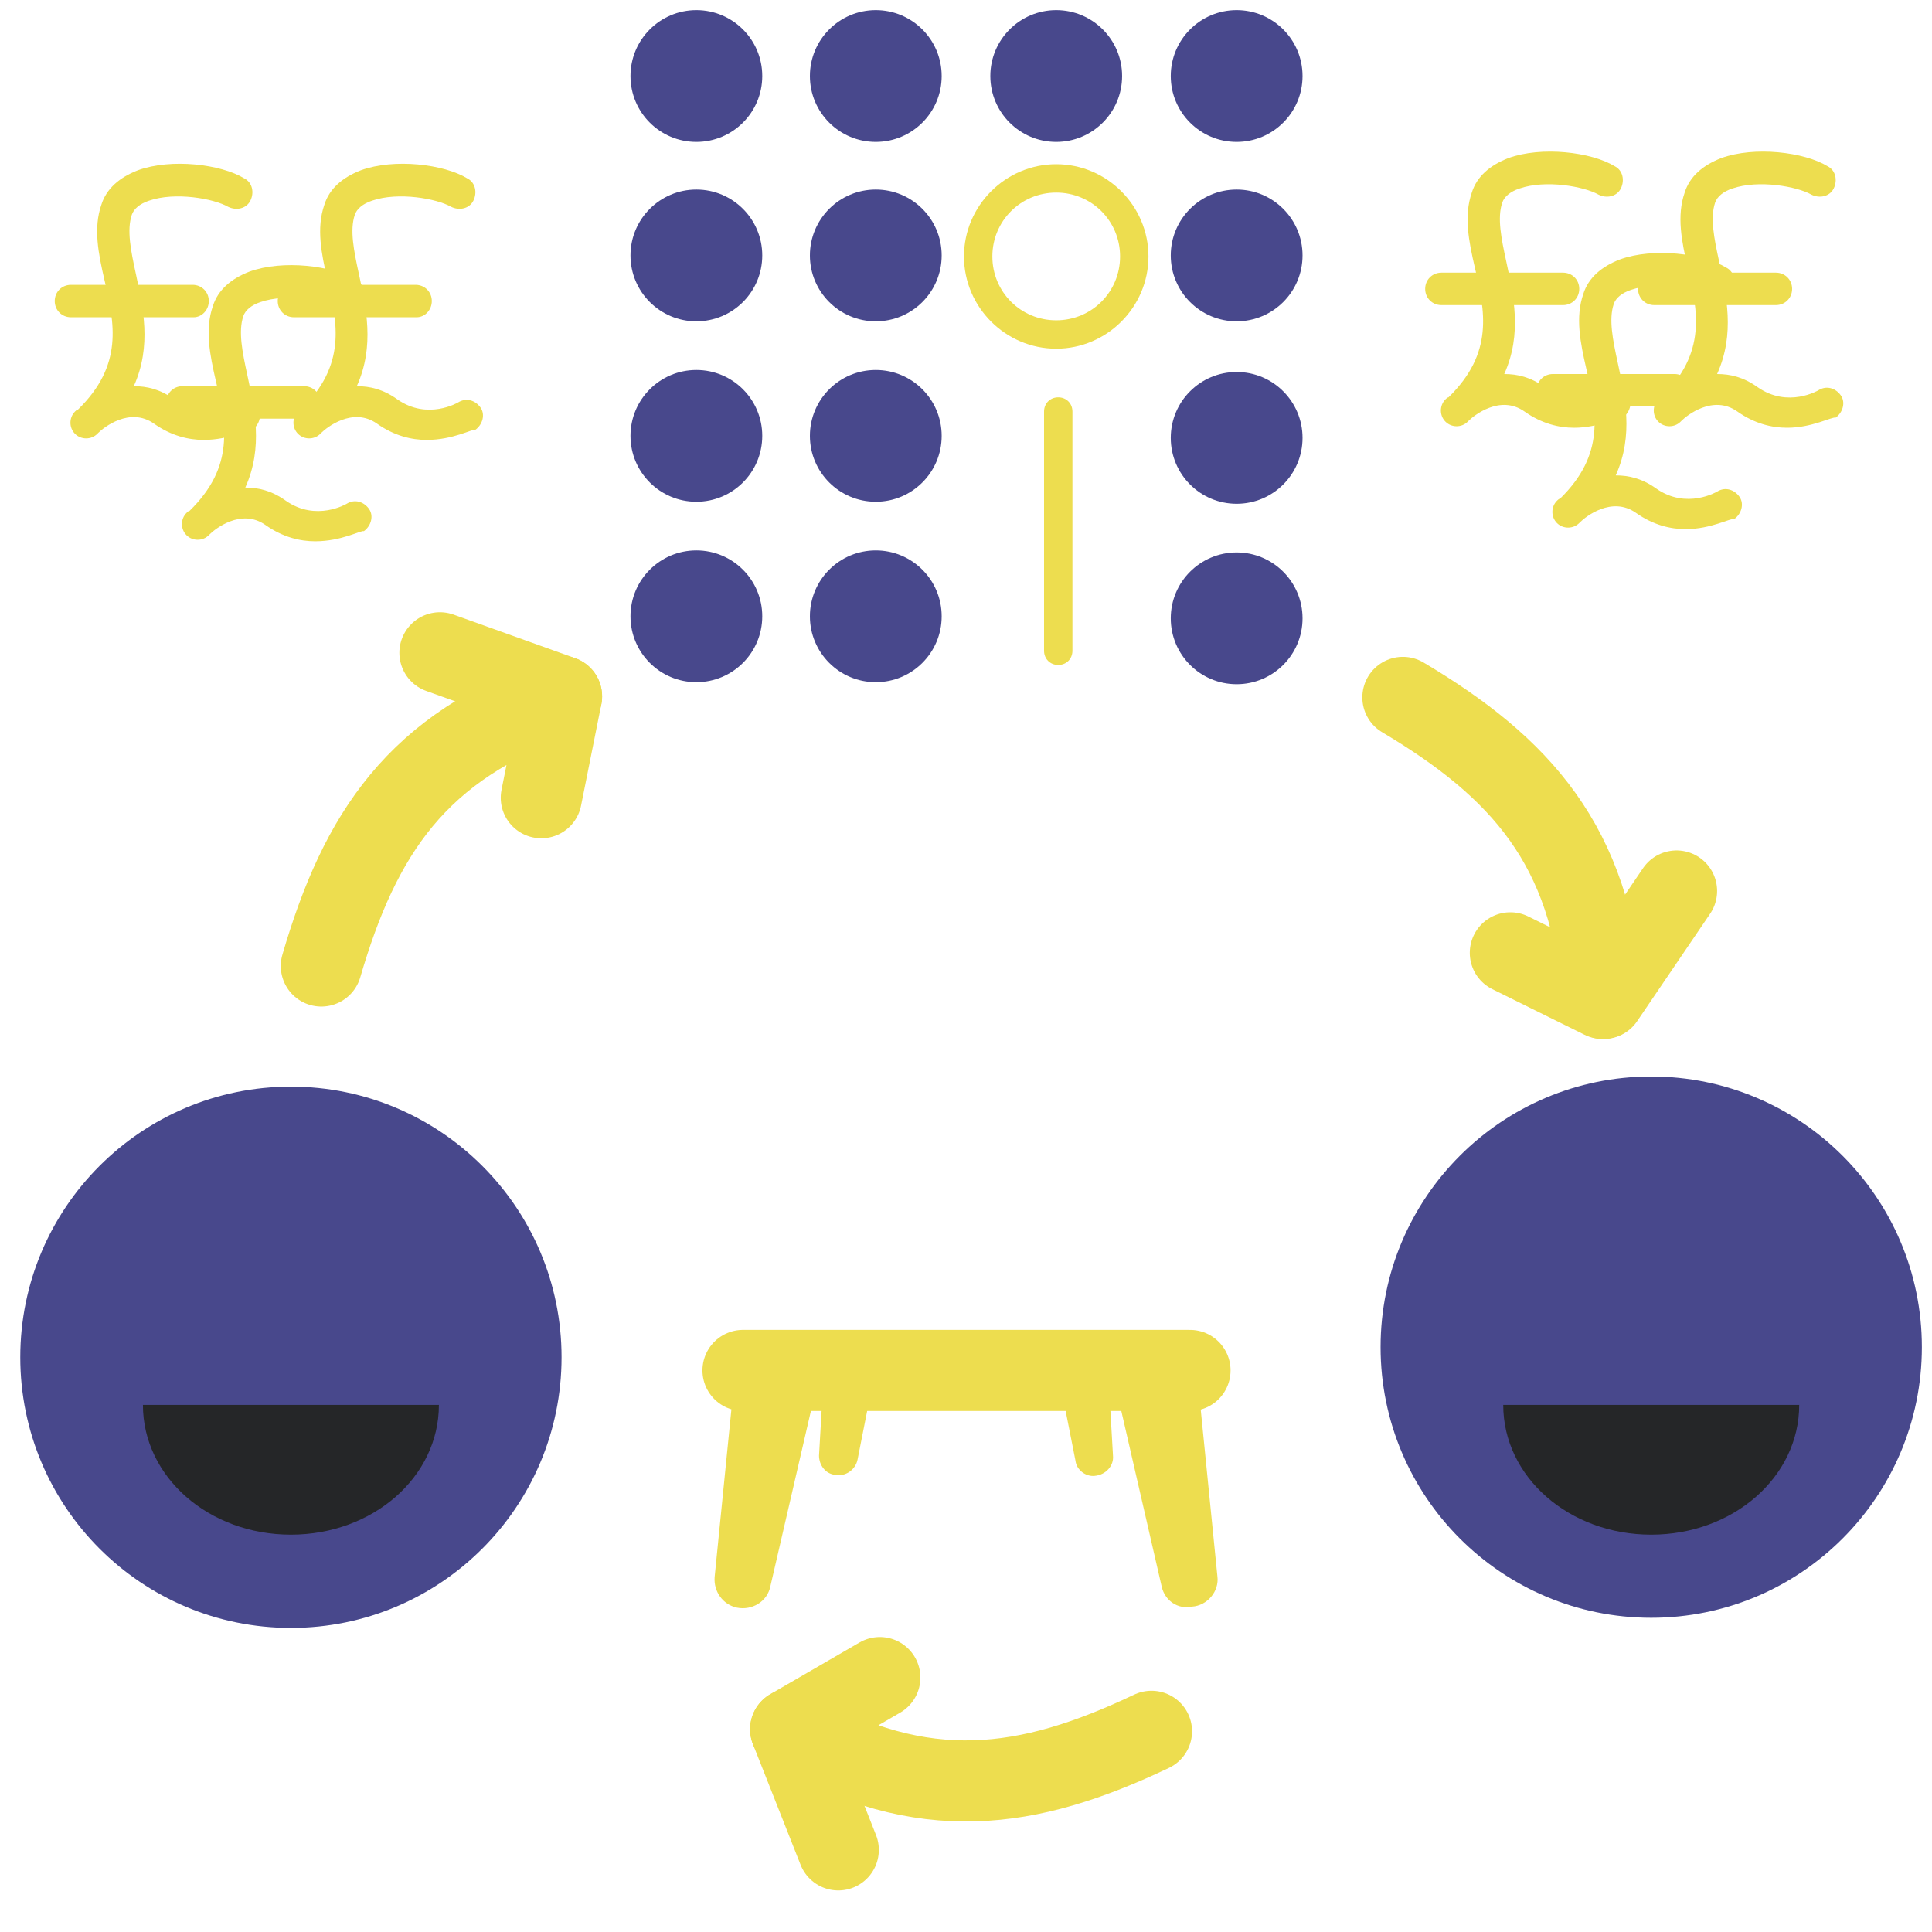 <?xml version="1.0" encoding="utf-8"?>
<!-- Generator: Adobe Illustrator 19.0.0, SVG Export Plug-In . SVG Version: 6.00 Build 0)  -->
<svg version="1.1" xmlns="http://www.w3.org/2000/svg" xmlns:xlink="http://www.w3.org/1999/xlink" x="0px" y="0px"
	 viewBox="0 0 190.6 190.6" style="enable-background:new 0 0 190.6 190.6;" xml:space="preserve">
<style type="text/css">
	.st0{fill:#48488C;}
	.st1{fill:#252628;}
	.st2{fill:#EDDD4F;}
	.st3{fill:none;stroke:#EDDD4F;stroke-width:8;stroke-linecap:round;stroke-linejoin:round;stroke-miterlimit:10;}
</style>
<g id="Layer_1">
</g>
<g id="Layer_2">
	<circle id="XMLID_31_" class="st0" cx="28.7" cy="133.9" r="26.7"/>
	<path id="XMLID_30_" class="st1" d="M43.3,138.6c0,7.1-6.5,12.8-14.6,12.8s-14.6-5.7-14.6-12.8H43.3z"/>
	<circle id="XMLID_33_" class="st0" cx="162.9" cy="132.9" r="26.7"/>
	<path id="XMLID_32_" class="st1" d="M177.5,138.6c0,7.1-6.5,12.8-14.6,12.8s-14.6-5.7-14.6-12.8H177.5z"/>
	<g id="XMLID_1_">
		<path id="XMLID_27_" class="st2" d="M20.1,43.4c-1.5,0-3.2-0.4-4.9-1.6c-2.4-1.7-5,0.4-5.5,0.9c0,0-0.1,0.1-0.1,0.1
			c-0.6,0.6-1.6,0.6-2.2,0c-0.6-0.6-0.6-1.6,0-2.2c0.1-0.1,0.2-0.2,0.3-0.2c4.5-4.4,3.6-8.5,2.6-12.8c-0.6-2.6-1.1-5.1-0.3-7.4
			c0.5-1.6,1.8-2.7,3.6-3.4c3.3-1.2,8.2-0.6,10.5,0.8c0.8,0.4,1,1.4,0.6,2.2c-0.4,0.8-1.4,1-2.2,0.6c-1.4-0.8-5.2-1.5-7.8-0.6
			c-0.9,0.3-1.5,0.8-1.7,1.4c-0.5,1.5-0.1,3.5,0.4,5.8c0.7,3.3,1.6,7.1-0.2,11.1c1.3,0,2.6,0.3,4,1.3c3,2.1,6,0.3,6,0.3
			c0.8-0.5,1.7-0.2,2.2,0.5c0.5,0.7,0.2,1.7-0.5,2.2C24.6,42.3,22.7,43.4,20.1,43.4z"/>
		<path id="XMLID_29_" class="st2" d="M19.1,31.3H7c-0.9,0-1.6-0.7-1.6-1.6s0.7-1.6,1.6-1.6h12c0.9,0,1.6,0.7,1.6,1.6
			S19.9,31.3,19.1,31.3z"/>
	</g>
	<g id="XMLID_51_">
		<path id="XMLID_53_" class="st2" d="M31.1,53.4c-1.5,0-3.2-0.4-4.9-1.6c-2.4-1.7-5,0.4-5.5,0.9c0,0-0.1,0.1-0.1,0.1
			c-0.6,0.6-1.6,0.6-2.2,0c-0.6-0.6-0.6-1.6,0-2.2c0.1-0.1,0.2-0.2,0.3-0.2c4.5-4.4,3.6-8.5,2.6-12.8c-0.6-2.6-1.1-5.1-0.3-7.4
			c0.5-1.6,1.8-2.7,3.6-3.4c3.3-1.2,8.2-0.6,10.5,0.8c0.8,0.4,1,1.4,0.6,2.2c-0.4,0.8-1.4,1-2.2,0.6c-1.4-0.8-5.2-1.5-7.8-0.6
			c-0.9,0.3-1.5,0.8-1.7,1.4c-0.5,1.5-0.1,3.5,0.4,5.8c0.7,3.3,1.6,7.1-0.2,11.1c1.3,0,2.6,0.3,4,1.3c3,2.1,6,0.3,6,0.3
			c0.8-0.5,1.7-0.2,2.2,0.5c0.5,0.7,0.2,1.7-0.5,2.2C35.6,52.3,33.7,53.4,31.1,53.4z"/>
		<path id="XMLID_52_" class="st2" d="M30.1,41.3H18c-0.9,0-1.6-0.7-1.6-1.6c0-0.9,0.7-1.6,1.6-1.6h12c0.9,0,1.6,0.7,1.6,1.6
			C31.6,40.6,30.9,41.3,30.1,41.3z"/>
	</g>
	<g id="XMLID_54_">
		<path id="XMLID_56_" class="st2" d="M42.1,43.4c-1.5,0-3.2-0.4-4.9-1.6c-2.4-1.7-5,0.4-5.5,0.9c0,0-0.1,0.1-0.1,0.1
			c-0.6,0.6-1.6,0.6-2.2,0c-0.6-0.6-0.6-1.6,0-2.2c0.1-0.1,0.2-0.2,0.3-0.2c4.5-4.4,3.6-8.5,2.6-12.8c-0.6-2.6-1.1-5.1-0.3-7.4
			c0.5-1.6,1.8-2.7,3.6-3.4c3.3-1.2,8.2-0.6,10.5,0.8c0.8,0.4,1,1.4,0.6,2.2c-0.4,0.8-1.4,1-2.2,0.6c-1.4-0.8-5.2-1.5-7.8-0.6
			c-0.9,0.3-1.5,0.8-1.7,1.4c-0.5,1.5-0.1,3.5,0.4,5.8c0.7,3.3,1.6,7.1-0.2,11.1c1.3,0,2.6,0.3,4,1.3c3,2.1,6,0.3,6,0.3
			c0.8-0.5,1.7-0.2,2.2,0.5c0.5,0.7,0.2,1.7-0.5,2.2C46.6,42.3,44.7,43.4,42.1,43.4z"/>
		<path id="XMLID_55_" class="st2" d="M41.1,31.3H29c-0.9,0-1.6-0.7-1.6-1.6s0.7-1.6,1.6-1.6h12c0.9,0,1.6,0.7,1.6,1.6
			S41.9,31.3,41.1,31.3z"/>
	</g>
	<g id="XMLID_37_">
		<path id="XMLID_39_" class="st2" d="M166.3,52.2c-1.5,0-3.2-0.4-4.9-1.6c-2.4-1.7-5,0.4-5.5,0.9c0,0-0.1,0.1-0.1,0.1
			c-0.6,0.6-1.6,0.6-2.2,0c-0.6-0.6-0.6-1.6,0-2.2c0.1-0.1,0.2-0.2,0.3-0.2c4.5-4.4,3.6-8.5,2.6-12.8c-0.6-2.6-1.1-5.1-0.3-7.4
			c0.5-1.6,1.8-2.7,3.6-3.4c3.3-1.2,8.2-0.6,10.5,0.8c0.8,0.4,1,1.4,0.6,2.2c-0.4,0.8-1.4,1-2.2,0.6c-1.4-0.8-5.2-1.5-7.8-0.6
			c-0.9,0.3-1.5,0.8-1.7,1.4c-0.5,1.5-0.1,3.5,0.4,5.8c0.7,3.3,1.6,7.1-0.2,11.1c1.3,0,2.6,0.3,4,1.3c3,2.1,6,0.3,6,0.3
			c0.8-0.5,1.7-0.2,2.2,0.5c0.5,0.7,0.2,1.7-0.5,2.2C170.7,51.1,168.8,52.2,166.3,52.2z"/>
		<path id="XMLID_38_" class="st2" d="M165.2,40.1h-12c-0.9,0-1.6-0.7-1.6-1.6c0-0.9,0.7-1.6,1.6-1.6h12c0.9,0,1.6,0.7,1.6,1.6
			C166.8,39.4,166.1,40.1,165.2,40.1z"/>
	</g>
	<g id="XMLID_57_">
		<path id="XMLID_59_" class="st2" d="M155.3,42.2c-1.5,0-3.2-0.4-4.9-1.6c-2.4-1.7-5,0.4-5.5,0.9c0,0-0.1,0.1-0.1,0.1
			c-0.6,0.6-1.6,0.6-2.2,0c-0.6-0.6-0.6-1.6,0-2.2c0.1-0.1,0.2-0.2,0.3-0.2c4.5-4.4,3.6-8.5,2.6-12.8c-0.6-2.6-1.1-5.1-0.3-7.4
			c0.5-1.6,1.8-2.7,3.6-3.4c3.3-1.2,8.2-0.6,10.5,0.8c0.8,0.4,1,1.4,0.6,2.2c-0.4,0.8-1.4,1-2.2,0.6c-1.4-0.8-5.2-1.5-7.8-0.6
			c-0.9,0.3-1.5,0.8-1.7,1.4c-0.5,1.5-0.1,3.5,0.4,5.8c0.7,3.3,1.6,7.1-0.2,11.1c1.3,0,2.6,0.3,4,1.3c3,2.1,6,0.3,6,0.3
			c0.8-0.5,1.7-0.2,2.2,0.5c0.5,0.7,0.2,1.7-0.5,2.2C159.7,41.1,157.8,42.2,155.3,42.2z"/>
		<path id="XMLID_58_" class="st2" d="M154.2,30.1h-12c-0.9,0-1.6-0.7-1.6-1.6s0.7-1.6,1.6-1.6h12c0.9,0,1.6,0.7,1.6,1.6
			S155.1,30.1,154.2,30.1z"/>
	</g>
	<g id="XMLID_60_">
		<path id="XMLID_62_" class="st2" d="M176.3,42.2c-1.5,0-3.2-0.4-4.9-1.6c-2.4-1.7-5,0.4-5.5,0.9c0,0-0.1,0.1-0.1,0.1
			c-0.6,0.6-1.6,0.6-2.2,0c-0.6-0.6-0.6-1.6,0-2.2c0.1-0.1,0.2-0.2,0.3-0.2c4.5-4.4,3.6-8.5,2.6-12.8c-0.6-2.6-1.1-5.1-0.3-7.4
			c0.5-1.6,1.8-2.7,3.6-3.4c3.3-1.2,8.2-0.6,10.5,0.8c0.8,0.4,1,1.4,0.6,2.2c-0.4,0.8-1.4,1-2.2,0.6c-1.4-0.8-5.2-1.5-7.8-0.6
			c-0.9,0.3-1.5,0.8-1.7,1.4c-0.5,1.5-0.1,3.5,0.4,5.8c0.7,3.3,1.6,7.1-0.2,11.1c1.3,0,2.6,0.3,4,1.3c3,2.1,6,0.3,6,0.3
			c0.8-0.5,1.7-0.2,2.2,0.5c0.5,0.7,0.2,1.7-0.5,2.2C180.7,41.1,178.8,42.2,176.3,42.2z"/>
		<path id="XMLID_61_" class="st2" d="M175.2,30.1h-12c-0.9,0-1.6-0.7-1.6-1.6s0.7-1.6,1.6-1.6h12c0.9,0,1.6,0.7,1.6,1.6
			S176.1,30.1,175.2,30.1z"/>
	</g>
	<circle id="XMLID_374_" class="st0" cx="68.7" cy="43" r="6.5"/>
	<circle id="XMLID_373_" class="st0" cx="68.7" cy="60.8" r="6.5"/>
	<circle id="XMLID_372_" class="st0" cx="68.7" cy="7.5" r="6.5"/>
	<circle id="XMLID_371_" class="st0" cx="68.7" cy="25.2" r="6.5"/>
	<circle id="XMLID_370_" class="st0" cx="86.4" cy="43" r="6.5"/>
	<circle id="XMLID_369_" class="st0" cx="86.4" cy="60.8" r="6.5"/>
	<circle id="XMLID_368_" class="st0" cx="86.4" cy="7.5" r="6.5"/>
	<circle id="XMLID_367_" class="st0" cx="86.4" cy="25.2" r="6.5"/>
	<circle id="XMLID_366_" class="st0" cx="104.2" cy="7.5" r="6.5"/>
	<circle id="XMLID_365_" class="st0" cx="122" cy="7.5" r="6.5"/>
	<circle id="XMLID_364_" class="st0" cx="122" cy="25.2" r="6.5"/>
	<circle id="XMLID_363_" class="st0" cx="122" cy="43.2" r="6.5"/>
	<circle id="XMLID_362_" class="st0" cx="122" cy="61" r="6.5"/>
	<path id="XMLID_25_" class="st2" d="M104.4,65.6c-0.8,0-1.4-0.6-1.4-1.4V40.6c0-0.8,0.6-1.4,1.4-1.4s1.4,0.6,1.4,1.4v23.6
		C105.8,65,105.2,65.6,104.4,65.6z"/>
	<path id="XMLID_5_" class="st2" d="M104.2,34.4c-5,0-9.1-4.1-9.1-9.1c0-5,4.1-9.1,9.1-9.1s9.1,4.1,9.1,9.1
		C113.3,30.3,109.2,34.4,104.2,34.4z M104.2,19c-3.5,0-6.3,2.8-6.3,6.3c0,3.5,2.8,6.3,6.3,6.3s6.3-2.8,6.3-6.3
		C110.5,21.8,107.7,19,104.2,19z"/>
	<path id="XMLID_40_" class="st3" d="M31.7,95.3c3.8-13,9.4-21.7,23.7-26.6l-2,10"/>
	<line id="XMLID_41_" class="st3" x1="43.4" y1="64.4" x2="55.4" y2="68.7"/>
	<path id="XMLID_43_" class="st3" d="M138.4,68.8c11.6,6.9,18.6,14.6,19.7,29.7L149,94"/>
	<line id="XMLID_42_" class="st3" x1="165.4" y1="87.9" x2="158.2" y2="98.5"/>
	<path id="XMLID_45_" class="st3" d="M113.6,170.8c-12.2,5.8-22.5,7.3-35.6-0.2l8.8-5.1"/>
	<line id="XMLID_44_" class="st3" x1="82.7" y1="182.5" x2="78" y2="170.6"/>
	<line id="XMLID_28_" class="st3" x1="73.3" y1="135.2" x2="117.4" y2="135.2"/>
	<g id="XMLID_46_">
		<path id="XMLID_14_" class="st2" d="M70.5,155.6l1.9-19c0.2-2.2,2.2-3.8,4.4-3.6c2.2,0.2,3.8,2.2,3.6,4.4c0,0.2,0,0.3-0.1,0.5
			L76,156.5c-0.3,1.5-1.8,2.4-3.3,2.1C71.3,158.3,70.4,157,70.5,155.6z"/>
	</g>
	<g id="XMLID_47_">
		<path id="XMLID_12_" class="st2" d="M80.8,143.6l0.5-8.7c0.1-1.4,1.3-2.4,2.6-2.4c1.4,0.1,2.4,1.3,2.4,2.6c0,0.1,0,0.2,0,0.3
			l-1.7,8.6c-0.2,1-1.2,1.7-2.2,1.5C81.4,145.4,80.8,144.5,80.8,143.6z"/>
	</g>
	<g id="XMLID_9_">
		<path id="XMLID_34_" class="st2" d="M114.6,156.5l-4.3-18.7c-0.5-2.2,0.9-4.3,3-4.8c2.2-0.5,4.3,0.9,4.8,3c0,0.2,0.1,0.3,0.1,0.5
			l1.9,19c0.2,1.5-1,2.9-2.5,3C116.2,158.8,114.9,157.9,114.6,156.5z"/>
	</g>
	<g id="XMLID_3_">
		<path id="XMLID_23_" class="st2" d="M106.1,144.1l-1.7-8.6c-0.3-1.4,0.6-2.7,2-2.9c1.4-0.3,2.7,0.6,2.9,2c0,0.1,0,0.2,0,0.3
			l0.5,8.7c0.1,1-0.7,1.9-1.8,2C107.1,145.7,106.2,145,106.1,144.1z"/>
	</g>
</g>
</svg>
